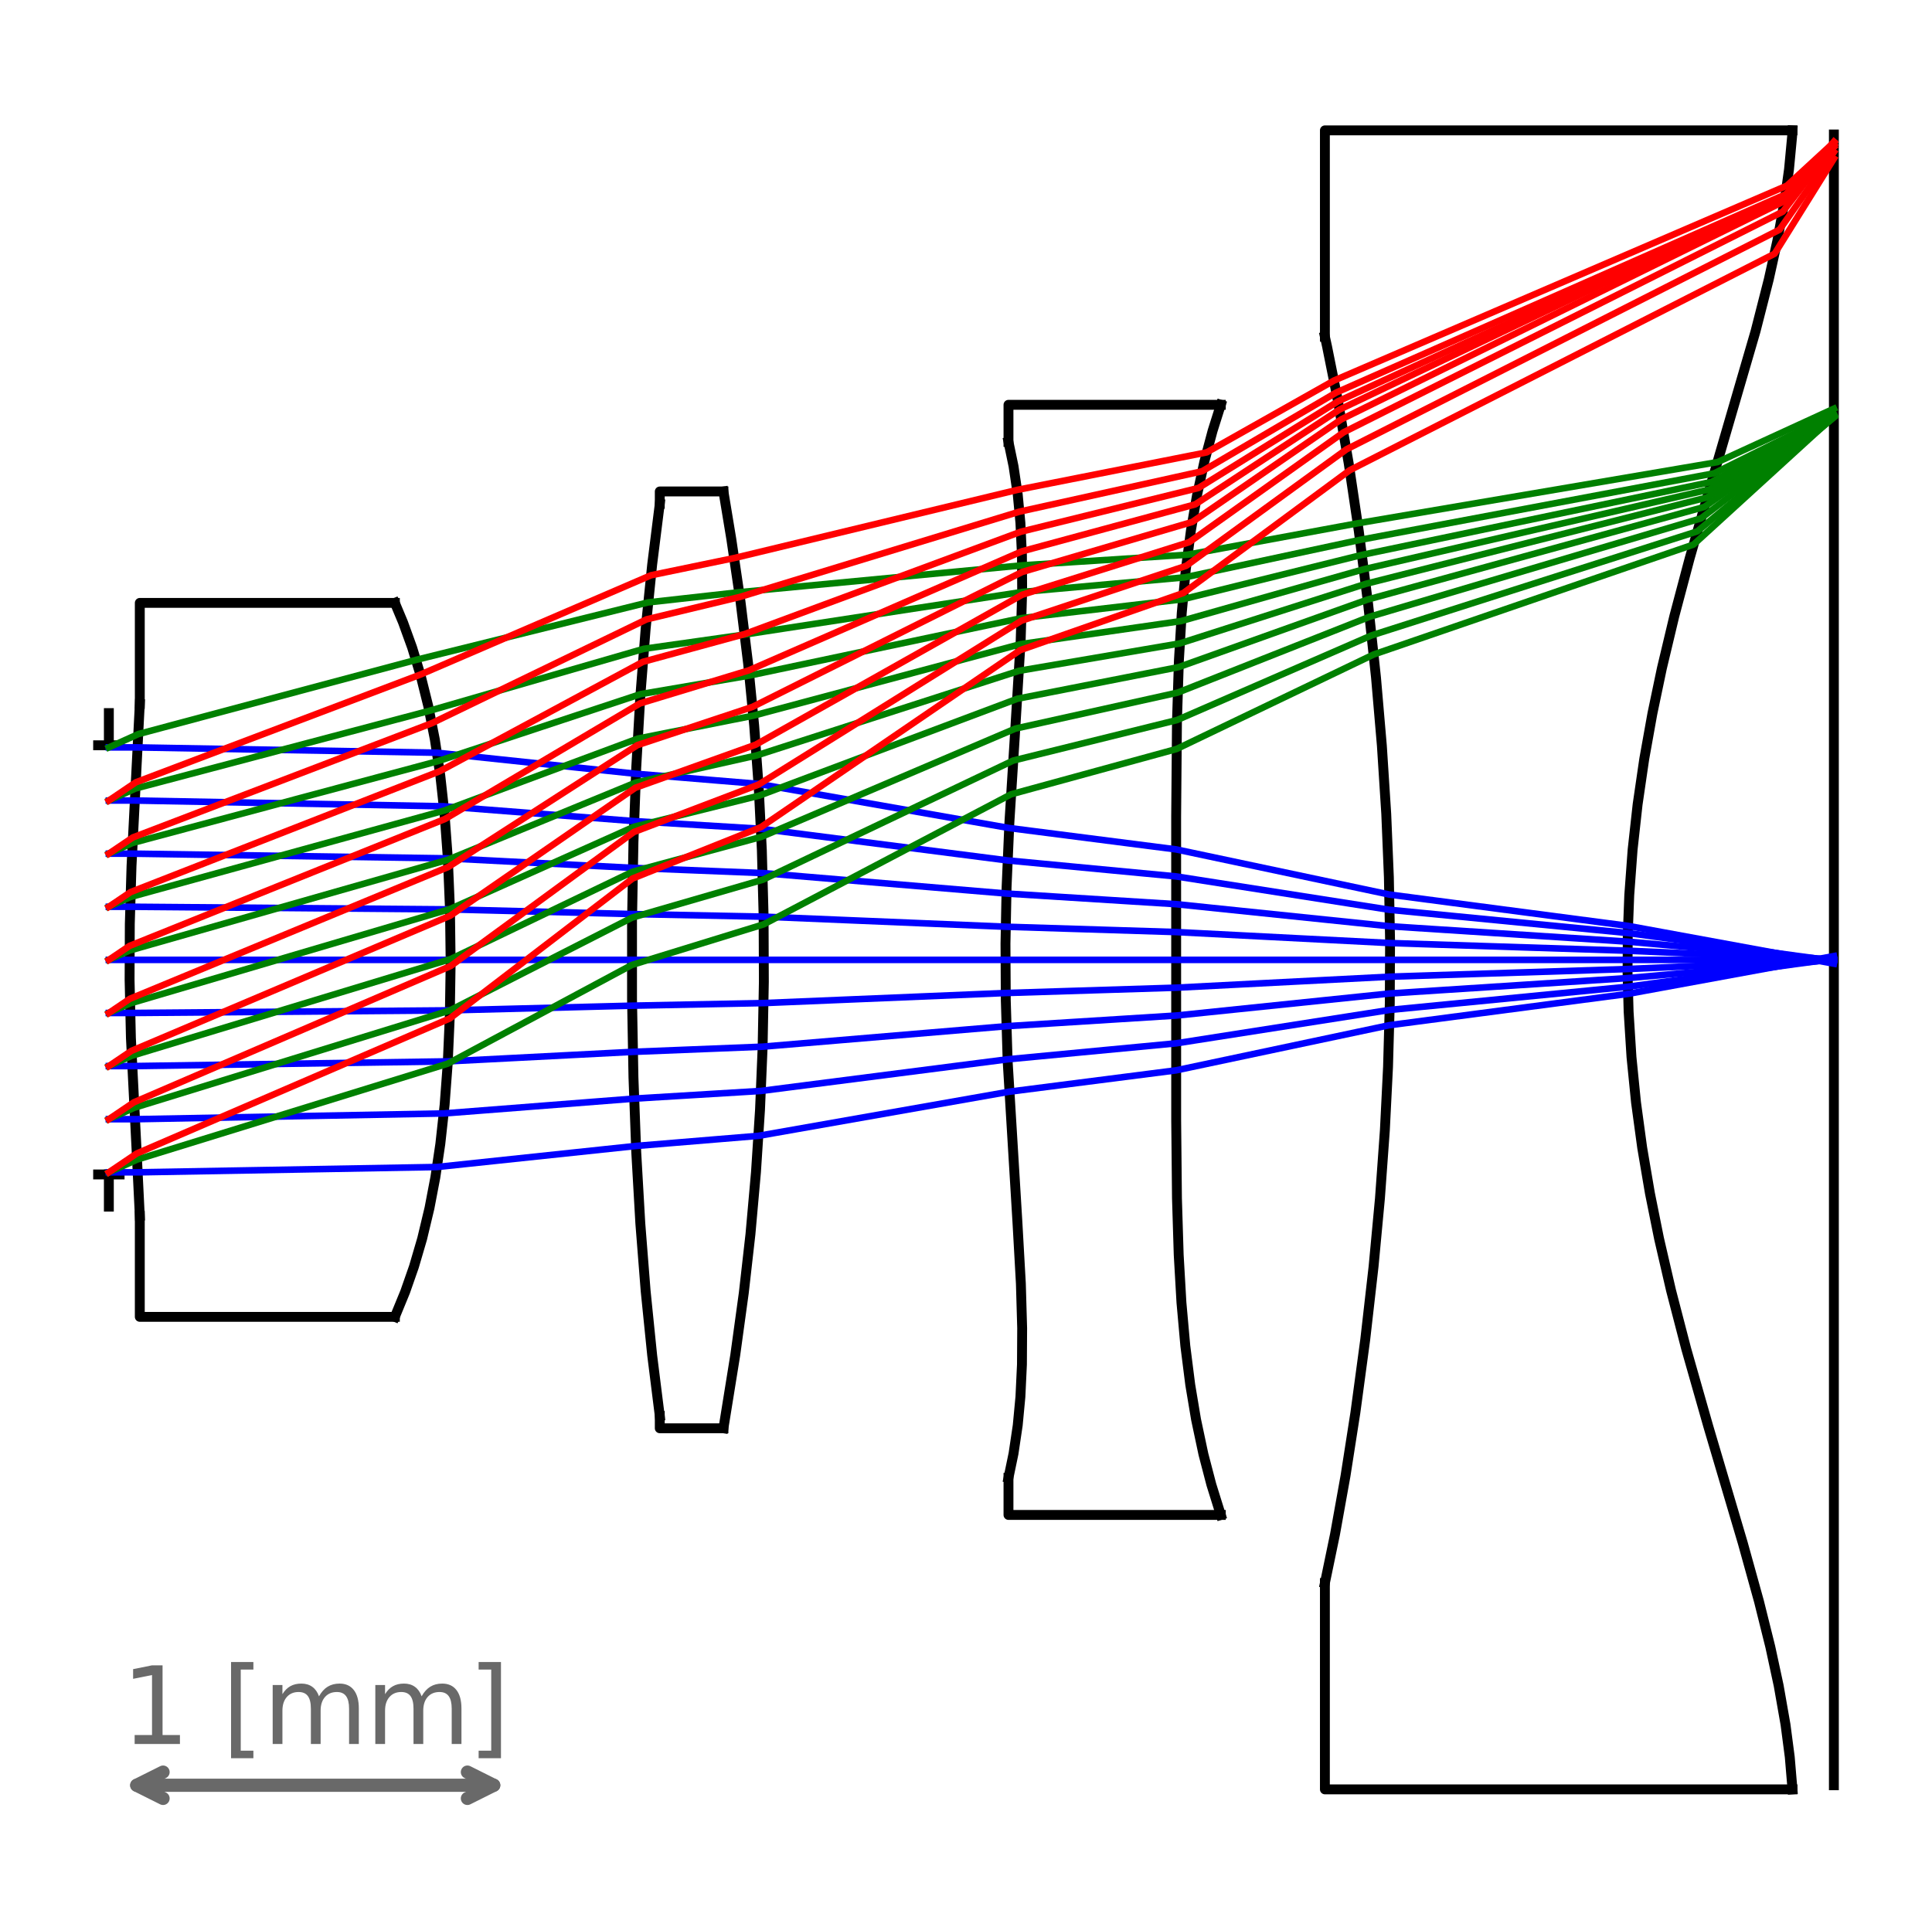 <?xml version="1.0" encoding="utf-8" standalone="no"?>
<!DOCTYPE svg PUBLIC "-//W3C//DTD SVG 1.1//EN"
  "http://www.w3.org/Graphics/SVG/1.1/DTD/svg11.dtd">
<svg xmlns:xlink="http://www.w3.org/1999/xlink" width="293.4pt" height="291.6pt" viewBox="0 0 293.4 291.6" xmlns="http://www.w3.org/2000/svg" version="1.1">
 <defs>
  <style type="text/css">*{stroke-linejoin: round; stroke-linecap: butt}</style>
 </defs>
 <g id="figure_1">
  <g id="patch_1">
   <path d="M 0 291.6 
L 293.4 291.6 
L 293.4 0 
L 0 0 
z
" style="fill: #ffffff"/>
  </g>
  <g id="axes_1">
   <g id="line2d_1">
    <path d="M 14.901 178.397 
L 16.531 178.397 
L 18.161 178.397 
" clip-path="url(#p29ac330ef2)" style="fill: none; stroke: #000000; stroke-width: 1.5; stroke-linecap: square"/>
   </g>
   <g id="line2d_2">
    <path d="M 14.901 113.203 
L 16.531 113.203 
L 18.161 113.203 
" clip-path="url(#p29ac330ef2)" style="fill: none; stroke: #000000; stroke-width: 1.5; stroke-linecap: square"/>
   </g>
   <g id="line2d_3">
    <path d="M 16.531 113.203 
L 16.531 110.758 
L 16.531 108.313 
" clip-path="url(#p29ac330ef2)" style="fill: none; stroke: #000000; stroke-width: 1.5; stroke-linecap: square"/>
   </g>
   <g id="line2d_4">
    <path d="M 16.531 183.287 
L 16.531 180.842 
L 16.531 178.397 
" clip-path="url(#p29ac330ef2)" style="fill: none; stroke: #000000; stroke-width: 1.5; stroke-linecap: square"/>
   </g>
   <g id="line2d_5">
    <path d="M 21.23 184.666 
L 20.768 175.253 
L 19.88 157.642 
L 19.68 148.836 
L 19.713 140.335 
L 19.973 131.529 
L 20.561 119.991 
L 21.23 106.934 
L 21.23 106.934 
" clip-path="url(#p29ac330ef2)" style="fill: none; stroke: #000000; stroke-width: 1.5; stroke-linecap: square"/>
   </g>
   <g id="line2d_6">
    <path d="M 59.967 200.024 
L 61.532 196.211 
L 62.865 192.399 
L 64.107 188.162 
L 65.221 183.503 
L 66.111 178.843 
L 66.869 173.759 
L 67.52 167.828 
L 67.996 161.474 
L 68.312 154.272 
L 68.436 146.224 
L 68.336 138.175 
L 68.02 130.55 
L 67.52 123.772 
L 66.869 117.841 
L 66.039 112.334 
L 65.036 107.25 
L 63.877 102.59 
L 62.587 98.354 
L 61.206 94.541 
L 59.967 91.576 
L 59.967 91.576 
" clip-path="url(#p29ac330ef2)" style="fill: none; stroke: #000000; stroke-width: 1.5; stroke-linecap: square"/>
   </g>
   <g id="line2d_7">
    <path d="M 100.195 215.069 
L 99.042 205.869 
L 98.053 196.128 
L 97.243 185.846 
L 96.623 175.023 
L 96.199 163.658 
L 95.982 151.753 
L 95.982 139.847 
L 96.199 127.942 
L 96.623 116.577 
L 97.243 105.754 
L 98.053 95.472 
L 99.042 85.731 
L 100.195 76.531 
L 100.195 76.531 
" clip-path="url(#p29ac330ef2)" style="fill: none; stroke: #000000; stroke-width: 1.5; stroke-linecap: square"/>
   </g>
   <g id="line2d_8">
    <path d="M 109.864 216.949 
L 111.658 205.832 
L 112.956 196.383 
L 113.964 187.489 
L 114.805 178.04 
L 115.417 168.59 
L 115.812 159.14 
L 116.002 149.135 
L 115.964 139.13 
L 115.697 129.124 
L 115.226 119.675 
L 114.534 110.225 
L 113.61 100.776 
L 112.449 91.326 
L 111.059 81.877 
L 109.864 74.651 
L 109.864 74.651 
" clip-path="url(#p29ac330ef2)" style="fill: none; stroke: #000000; stroke-width: 1.5; stroke-linecap: square"/>
   </g>
   <g id="line2d_9">
    <path d="M 153.151 224.472 
L 153.918 220.784 
L 154.557 216.482 
L 154.963 212.179 
L 155.196 207.262 
L 155.229 201.731 
L 155.033 194.97 
L 154.516 185.75 
L 153.023 161.166 
L 152.742 151.946 
L 152.695 143.342 
L 152.864 134.737 
L 153.291 124.903 
L 154.105 111.996 
L 155.005 97.245 
L 155.229 89.869 
L 155.196 84.338 
L 154.963 79.421 
L 154.557 75.118 
L 153.918 70.816 
L 153.151 67.128 
L 153.151 67.128 
" clip-path="url(#p29ac330ef2)" style="fill: none; stroke: #000000; stroke-width: 1.5; stroke-linecap: square"/>
   </g>
   <g id="line2d_10">
    <path d="M 185.397 230.113 
L 183.959 225.503 
L 182.756 220.892 
L 181.638 215.622 
L 180.757 210.352 
L 180.006 204.424 
L 179.417 197.837 
L 179.001 190.592 
L 178.738 182.028 
L 178.619 170.172 
L 178.614 124.063 
L 178.738 109.572 
L 179.031 100.35 
L 179.465 93.104 
L 180.078 86.517 
L 180.855 80.589 
L 181.764 75.319 
L 182.915 70.05 
L 184.149 65.439 
L 185.397 61.487 
L 185.397 61.487 
" clip-path="url(#p29ac330ef2)" style="fill: none; stroke: #000000; stroke-width: 1.5; stroke-linecap: square"/>
   </g>
   <g id="line2d_11">
    <path d="M 201.203 240.457 
L 202.737 233.062 
L 204.332 224.188 
L 205.833 214.574 
L 207.329 203.481 
L 208.594 192.389 
L 209.562 182.036 
L 210.31 171.683 
L 210.791 162.069 
L 211.057 152.456 
L 211.1 142.842 
L 210.919 133.228 
L 210.52 123.615 
L 209.855 113.262 
L 208.964 102.909 
L 207.776 91.816 
L 206.358 80.724 
L 204.816 70.37 
L 203.158 60.757 
L 201.528 52.622 
L 201.203 51.143 
L 201.203 51.143 
" clip-path="url(#p29ac330ef2)" style="fill: none; stroke: #000000; stroke-width: 1.5; stroke-linecap: square"/>
   </g>
   <g id="line2d_12">
    <path d="M 272.212 271.8 
L 271.799 266.878 
L 271.154 261.956 
L 270.117 256.05 
L 268.844 250.144 
L 267.127 243.253 
L 264.67 234.394 
L 259.431 216.675 
L 256.068 204.863 
L 253.768 196.003 
L 251.947 188.128 
L 250.561 181.238 
L 249.39 174.347 
L 248.452 167.456 
L 247.762 160.566 
L 247.328 153.675 
L 247.166 147.769 
L 247.199 141.863 
L 247.426 135.956 
L 247.933 129.066 
L 248.695 122.175 
L 249.701 115.284 
L 250.936 108.394 
L 252.38 101.503 
L 254.258 93.628 
L 256.609 84.769 
L 259.721 73.941 
L 266.601 50.316 
L 268.612 42.441 
L 269.92 36.534 
L 270.999 30.628 
L 271.687 25.706 
L 272.15 20.784 
L 272.212 19.8 
L 272.212 19.8 
" clip-path="url(#p29ac330ef2)" style="fill: none; stroke: #000000; stroke-width: 1.5; stroke-linecap: square"/>
   </g>
   <g id="line2d_13">
    <path d="M 278.499 271.173 
L 278.499 20.427 
L 278.499 20.427 
" clip-path="url(#p29ac330ef2)" style="fill: none; stroke: #000000; stroke-width: 1.5; stroke-linecap: square"/>
   </g>
   <g id="line2d_14">
    <path d="M 21.23 106.934 
L 21.23 91.576 
L 59.967 91.576 
" clip-path="url(#p29ac330ef2)" style="fill: none; stroke: #000000; stroke-width: 1.5; stroke-linecap: square"/>
   </g>
   <g id="line2d_15">
    <path d="M 21.23 184.666 
L 21.23 200.024 
L 59.967 200.024 
" clip-path="url(#p29ac330ef2)" style="fill: none; stroke: #000000; stroke-width: 1.5; stroke-linecap: square"/>
   </g>
   <g id="line2d_16">
    <path d="M 100.195 76.531 
L 100.195 74.651 
L 109.864 74.651 
" clip-path="url(#p29ac330ef2)" style="fill: none; stroke: #000000; stroke-width: 1.5; stroke-linecap: square"/>
   </g>
   <g id="line2d_17">
    <path d="M 100.195 215.069 
L 100.195 216.949 
L 109.864 216.949 
" clip-path="url(#p29ac330ef2)" style="fill: none; stroke: #000000; stroke-width: 1.5; stroke-linecap: square"/>
   </g>
   <g id="line2d_18">
    <path d="M 153.151 67.128 
L 153.151 61.487 
L 185.397 61.487 
" clip-path="url(#p29ac330ef2)" style="fill: none; stroke: #000000; stroke-width: 1.5; stroke-linecap: square"/>
   </g>
   <g id="line2d_19">
    <path d="M 153.151 224.472 
L 153.151 230.113 
L 185.397 230.113 
" clip-path="url(#p29ac330ef2)" style="fill: none; stroke: #000000; stroke-width: 1.5; stroke-linecap: square"/>
   </g>
   <g id="line2d_20">
    <path d="M 201.203 51.143 
L 201.203 19.8 
L 272.212 19.8 
" clip-path="url(#p29ac330ef2)" style="fill: none; stroke: #000000; stroke-width: 1.5; stroke-linecap: square"/>
   </g>
   <g id="line2d_21">
    <path d="M 201.203 240.457 
L 201.203 271.8 
L 272.212 271.8 
" clip-path="url(#p29ac330ef2)" style="fill: none; stroke: #000000; stroke-width: 1.5; stroke-linecap: square"/>
   </g>
   <g id="line2d_22">
    <path d="M 16.531 178.071 
L 16.531 178.071 
L 20.923 178.071 
L 66.369 177.264 
L 96.578 174.066 
L 115.189 172.529 
L 153.245 165.827 
L 178.616 162.578 
L 210.991 155.723 
L 247.23 150.964 
L 278.499 145.225 
L 278.499 145.225 
" clip-path="url(#p29ac330ef2)" style="fill: none; stroke: #0000ff; stroke-linecap: square"/>
   </g>
   <g id="line2d_23">
    <path d="M 16.531 170.003 
L 16.531 170.003 
L 20.47 170.003 
L 67.396 169.127 
L 96.297 166.876 
L 115.56 165.709 
L 153.012 160.904 
L 178.623 158.475 
L 211.04 153.404 
L 247.202 149.88 
L 278.499 145.652 
L 278.499 145.652 
" clip-path="url(#p29ac330ef2)" style="fill: none; stroke: #0000ff; stroke-linecap: square"/>
   </g>
   <g id="line2d_24">
    <path d="M 16.531 161.936 
L 16.531 161.936 
L 20.053 161.936 
L 68.011 161.218 
L 96.104 159.772 
L 115.816 158.985 
L 152.834 155.876 
L 178.631 154.257 
L 211.079 150.903 
L 247.177 148.57 
L 278.499 145.774 
L 278.499 145.774 
" clip-path="url(#p29ac330ef2)" style="fill: none; stroke: #0000ff; stroke-linecap: square"/>
   </g>
   <g id="line2d_25">
    <path d="M 16.531 153.868 
L 16.531 153.868 
L 19.767 153.868 
L 68.335 153.468 
L 95.992 152.759 
L 115.966 152.362 
L 152.724 150.834 
L 178.637 150.024 
L 211.103 148.354 
L 247.161 147.191 
L 278.499 145.798 
L 278.499 145.798 
" clip-path="url(#p29ac330ef2)" style="fill: none; stroke: #0000ff; stroke-linecap: square"/>
   </g>
   <g id="line2d_26">
    <path d="M 16.531 145.8 
L 16.531 145.8 
L 19.666 145.8 
L 68.436 145.8 
L 95.955 145.8 
L 116.015 145.8 
L 152.687 145.8 
L 178.639 145.8 
L 211.11 145.8 
L 247.155 145.8 
L 278.499 145.8 
L 278.499 145.8 
" clip-path="url(#p29ac330ef2)" style="fill: none; stroke: #0000ff; stroke-linecap: square"/>
   </g>
   <g id="line2d_27">
    <path d="M 16.531 137.732 
L 16.531 137.732 
L 19.767 137.732 
L 68.335 138.132 
L 95.992 138.841 
L 115.966 139.238 
L 152.724 140.766 
L 178.637 141.576 
L 211.103 143.246 
L 247.161 144.409 
L 278.499 145.802 
L 278.499 145.802 
" clip-path="url(#p29ac330ef2)" style="fill: none; stroke: #0000ff; stroke-linecap: square"/>
   </g>
   <g id="line2d_28">
    <path d="M 16.531 129.664 
L 16.531 129.664 
L 20.053 129.664 
L 68.011 130.382 
L 96.104 131.828 
L 115.816 132.615 
L 152.834 135.724 
L 178.631 137.343 
L 211.079 140.697 
L 247.177 143.03 
L 278.499 145.826 
L 278.499 145.826 
" clip-path="url(#p29ac330ef2)" style="fill: none; stroke: #0000ff; stroke-linecap: square"/>
   </g>
   <g id="line2d_29">
    <path d="M 16.531 121.597 
L 16.531 121.597 
L 20.47 121.597 
L 67.396 122.473 
L 96.297 124.724 
L 115.56 125.891 
L 153.012 130.696 
L 178.623 133.125 
L 211.04 138.196 
L 247.202 141.72 
L 278.499 145.948 
L 278.499 145.948 
" clip-path="url(#p29ac330ef2)" style="fill: none; stroke: #0000ff; stroke-linecap: square"/>
   </g>
   <g id="line2d_30">
    <path d="M 16.531 113.529 
L 16.531 113.529 
L 20.923 113.529 
L 66.369 114.336 
L 96.578 117.534 
L 115.189 119.071 
L 153.245 125.773 
L 178.616 129.022 
L 210.991 135.877 
L 247.23 140.636 
L 278.499 146.375 
L 278.499 146.375 
" clip-path="url(#p29ac330ef2)" style="fill: none; stroke: #0000ff; stroke-linecap: square"/>
   </g>
   <g id="line2d_31">
    <path d="M 16.531 178.071 
L 16.531 178.071 
L 20.817 176.136 
L 67.99 161.567 
L 95.956 146.569 
L 115.982 140.399 
L 153.537 120.653 
L 178.671 113.771 
L 208.615 99.41 
L 257.184 82.713 
L 278.499 63.247 
L 278.499 63.247 
" clip-path="url(#p29ac330ef2)" style="fill: none; stroke: #008000; stroke-linecap: square"/>
   </g>
   <g id="line2d_32">
    <path d="M 16.531 170.003 
L 16.531 170.003 
L 20.373 168.268 
L 68.335 153.472 
L 95.986 139.381 
L 115.846 133.624 
L 153.867 115.526 
L 178.742 109.374 
L 208.307 96.507 
L 257.751 80.714 
L 278.499 63.415 
L 278.499 63.415 
" clip-path="url(#p29ac330ef2)" style="fill: none; stroke: #008000; stroke-linecap: square"/>
   </g>
   <g id="line2d_33">
    <path d="M 16.531 161.936 
L 16.531 161.936 
L 19.986 160.376 
L 68.436 145.676 
L 96.092 132.396 
L 115.615 127.119 
L 154.195 110.671 
L 178.847 105.205 
L 207.993 93.683 
L 258.319 78.738 
L 278.499 63.258 
L 278.499 63.258 
" clip-path="url(#p29ac330ef2)" style="fill: none; stroke: #008000; stroke-linecap: square"/>
   </g>
   <g id="line2d_34">
    <path d="M 16.531 153.868 
L 16.531 153.868 
L 19.734 152.421 
L 68.333 138.079 
L 96.269 125.584 
L 115.297 120.854 
L 154.498 106.139 
L 178.987 101.332 
L 207.688 91.071 
L 258.823 77.003 
L 278.499 63.105 
L 278.499 63.105 
" clip-path="url(#p29ac330ef2)" style="fill: none; stroke: #008000; stroke-linecap: square"/>
   </g>
   <g id="line2d_35">
    <path d="M 16.531 145.8 
L 16.531 145.8 
L 19.669 144.383 
L 68.023 130.589 
L 96.519 118.878 
L 114.894 114.75 
L 154.761 101.892 
L 179.163 97.734 
L 207.4 88.687 
L 259.244 75.563 
L 278.499 63.074 
L 278.499 63.074 
" clip-path="url(#p29ac330ef2)" style="fill: none; stroke: #008000; stroke-linecap: square"/>
   </g>
   <g id="line2d_36">
    <path d="M 16.531 137.732 
L 16.531 137.732 
L 19.807 136.253 
L 67.459 123.121 
L 96.847 112.193 
L 114.402 108.706 
L 154.977 97.843 
L 179.376 94.334 
L 207.121 86.464 
L 259.601 74.348 
L 278.499 63.129 
L 278.499 63.129 
" clip-path="url(#p29ac330ef2)" style="fill: none; stroke: #008000; stroke-linecap: square"/>
   </g>
   <g id="line2d_37">
    <path d="M 16.531 129.664 
L 16.531 129.664 
L 20.129 128.04 
L 66.56 115.6 
L 97.265 105.439 
L 113.809 102.614 
L 155.138 93.885 
L 179.634 91.023 
L 206.838 84.283 
L 259.942 73.195 
L 278.499 63.129 
L 278.499 63.129 
" clip-path="url(#p29ac330ef2)" style="fill: none; stroke: #008000; stroke-linecap: square"/>
   </g>
   <g id="line2d_38">
    <path d="M 16.531 121.597 
L 16.531 121.597 
L 20.573 119.772 
L 65.194 107.973 
L 97.787 98.549 
L 113.1 96.382 
L 155.228 89.918 
L 179.951 87.694 
L 206.534 82.005 
L 260.328 71.891 
L 278.499 62.865 
L 278.499 62.865 
" clip-path="url(#p29ac330ef2)" style="fill: none; stroke: #008000; stroke-linecap: square"/>
   </g>
   <g id="line2d_39">
    <path d="M 16.531 113.529 
L 16.531 113.529 
L 21.028 111.498 
L 63.189 100.233 
L 98.429 91.501 
L 112.261 89.957 
L 155.227 85.873 
L 180.346 84.256 
L 206.185 79.485 
L 260.834 70.19 
L 278.499 62.077 
L 278.499 62.077 
" clip-path="url(#p29ac330ef2)" style="fill: none; stroke: #008000; stroke-linecap: square"/>
   </g>
   <g id="line2d_40">
    <path d="M 16.531 178.071 
L 16.531 178.071 
L 20.766 175.212 
L 68.299 154.701 
L 96.071 133.436 
L 115.549 125.645 
L 154.933 98.75 
L 179.718 90.07 
L 204.983 71.422 
L 269.499 38.54 
L 278.499 24.099 
L 278.499 24.099 
" clip-path="url(#p29ac330ef2)" style="fill: none; stroke: #ff0000; stroke-linecap: square"/>
   </g>
   <g id="line2d_41">
    <path d="M 16.531 170.003 
L 16.531 170.003 
L 20.328 167.439 
L 68.434 146.735 
L 96.244 126.386 
L 115.195 119.174 
L 155.124 94.277 
L 180.143 85.944 
L 204.473 68.258 
L 270.245 34.89 
L 278.499 23.114 
L 278.499 23.114 
" clip-path="url(#p29ac330ef2)" style="fill: none; stroke: #ff0000; stroke-linecap: square"/>
   </g>
   <g id="line2d_42">
    <path d="M 16.531 161.936 
L 16.531 161.936 
L 19.955 159.624 
L 68.359 139.101 
L 96.486 119.659 
L 114.77 113.11 
L 155.223 90.341 
L 180.598 82.354 
L 204.037 65.669 
L 270.746 32.149 
L 278.499 22.056 
L 278.499 22.056 
" clip-path="url(#p29ac330ef2)" style="fill: none; stroke: #ff0000; stroke-linecap: square"/>
   </g>
   <g id="line2d_43">
    <path d="M 16.531 153.868 
L 16.531 153.868 
L 19.721 151.714 
L 68.083 131.689 
L 96.793 113.185 
L 114.28 107.369 
L 155.237 86.878 
L 181.06 79.284 
L 203.692 63.697 
L 271.014 30.537 
L 278.499 21.52 
L 278.499 21.52 
" clip-path="url(#p29ac330ef2)" style="fill: none; stroke: #ff0000; stroke-linecap: square"/>
   </g>
   <g id="line2d_44">
    <path d="M 16.531 145.8 
L 16.531 145.8 
L 19.673 143.679 
L 67.577 124.402 
L 97.17 106.855 
L 113.724 101.822 
L 155.179 83.747 
L 181.521 76.607 
L 203.426 62.212 
L 271.114 29.903 
L 278.499 21.62 
L 278.499 21.62 
" clip-path="url(#p29ac330ef2)" style="fill: none; stroke: #ff0000; stroke-linecap: square"/>
   </g>
   <g id="line2d_45">
    <path d="M 16.531 137.732 
L 16.531 137.732 
L 19.829 135.505 
L 66.777 117.147 
L 97.626 100.533 
L 113.091 96.311 
L 155.049 80.761 
L 182.003 74.122 
L 203.196 60.962 
L 271.131 29.792 
L 278.499 22.084 
L 278.499 22.084 
" clip-path="url(#p29ac330ef2)" style="fill: none; stroke: #ff0000; stroke-linecap: square"/>
   </g>
   <g id="line2d_46">
    <path d="M 16.531 129.664 
L 16.531 129.664 
L 20.17 127.207 
L 65.58 109.849 
L 98.181 94.081 
L 112.36 90.674 
L 154.827 77.716 
L 182.553 71.584 
L 202.944 59.616 
L 271.173 29.516 
L 278.499 22.352 
L 278.499 22.352 
" clip-path="url(#p29ac330ef2)" style="fill: none; stroke: #ff0000; stroke-linecap: square"/>
   </g>
   <g id="line2d_47">
    <path d="M 16.531 121.597 
L 16.531 121.597 
L 20.627 118.831 
L 63.842 102.464 
L 98.858 87.383 
L 111.507 84.765 
L 154.469 74.415 
L 183.249 68.714 
L 202.594 57.801 
L 271.365 28.203 
L 278.499 21.633 
L 278.499 21.633 
" clip-path="url(#p29ac330ef2)" style="fill: none; stroke: #ff0000; stroke-linecap: square"/>
   </g>
   <g id="patch_2">
    <path d="M 74.981 271.173 
Q 47.872 271.173 20.764 271.173 
" style="fill: none; stroke: #696969; stroke-width: 2; stroke-linecap: round"/>
    <path d="M 70.981 269.173 
L 74.981 271.173 
L 70.981 273.173 
" style="fill: none; stroke: #696969; stroke-width: 2; stroke-linecap: round"/>
    <path d="M 24.764 273.173 
L 20.764 271.173 
L 24.764 269.173 
" style="fill: none; stroke: #696969; stroke-width: 2; stroke-linecap: round"/>
   </g>
   <g id="text_1">
    <!-- 1 [mm] -->
    <g style="fill: #696969" transform="translate(18.415 264.904) scale(0.16 -0.16)">
     <defs>
      <path id="DejaVuSans-31" d="M 794 531 
L 1825 531 
L 1825 4091 
L 703 3866 
L 703 4441 
L 1819 4666 
L 2450 4666 
L 2450 531 
L 3481 531 
L 3481 0 
L 794 0 
L 794 531 
z
" transform="scale(0.016)"/>
      <path id="DejaVuSans-20" transform="scale(0.016)"/>
      <path id="DejaVuSans-5b" d="M 550 4863 
L 1875 4863 
L 1875 4416 
L 1125 4416 
L 1125 -397 
L 1875 -397 
L 1875 -844 
L 550 -844 
L 550 4863 
z
" transform="scale(0.016)"/>
      <path id="DejaVuSans-6d" d="M 3328 2828 
Q 3544 3216 3844 3400 
Q 4144 3584 4550 3584 
Q 5097 3584 5394 3201 
Q 5691 2819 5691 2113 
L 5691 0 
L 5113 0 
L 5113 2094 
Q 5113 2597 4934 2840 
Q 4756 3084 4391 3084 
Q 3944 3084 3684 2787 
Q 3425 2491 3425 1978 
L 3425 0 
L 2847 0 
L 2847 2094 
Q 2847 2600 2669 2842 
Q 2491 3084 2119 3084 
Q 1678 3084 1418 2786 
Q 1159 2488 1159 1978 
L 1159 0 
L 581 0 
L 581 3500 
L 1159 3500 
L 1159 2956 
Q 1356 3278 1631 3431 
Q 1906 3584 2284 3584 
Q 2666 3584 2933 3390 
Q 3200 3197 3328 2828 
z
" transform="scale(0.016)"/>
      <path id="DejaVuSans-5d" d="M 1947 4863 
L 1947 -844 
L 622 -844 
L 622 -397 
L 1369 -397 
L 1369 4416 
L 622 4416 
L 622 4863 
L 1947 4863 
z
" transform="scale(0.016)"/>
     </defs>
     <use xlink:href="#DejaVuSans-31"/>
     <use xlink:href="#DejaVuSans-20" x="63.623"/>
     <use xlink:href="#DejaVuSans-5b" x="95.41"/>
     <use xlink:href="#DejaVuSans-6d" x="134.424"/>
     <use xlink:href="#DejaVuSans-6d" x="231.836"/>
     <use xlink:href="#DejaVuSans-5d" x="329.248"/>
    </g>
   </g>
  </g>
 </g>
 <defs>
  <clipPath id="p29ac330ef2">
   <rect x="7.2" y="7.2" width="279" height="277.2"/>
  </clipPath>
 </defs>
</svg>
